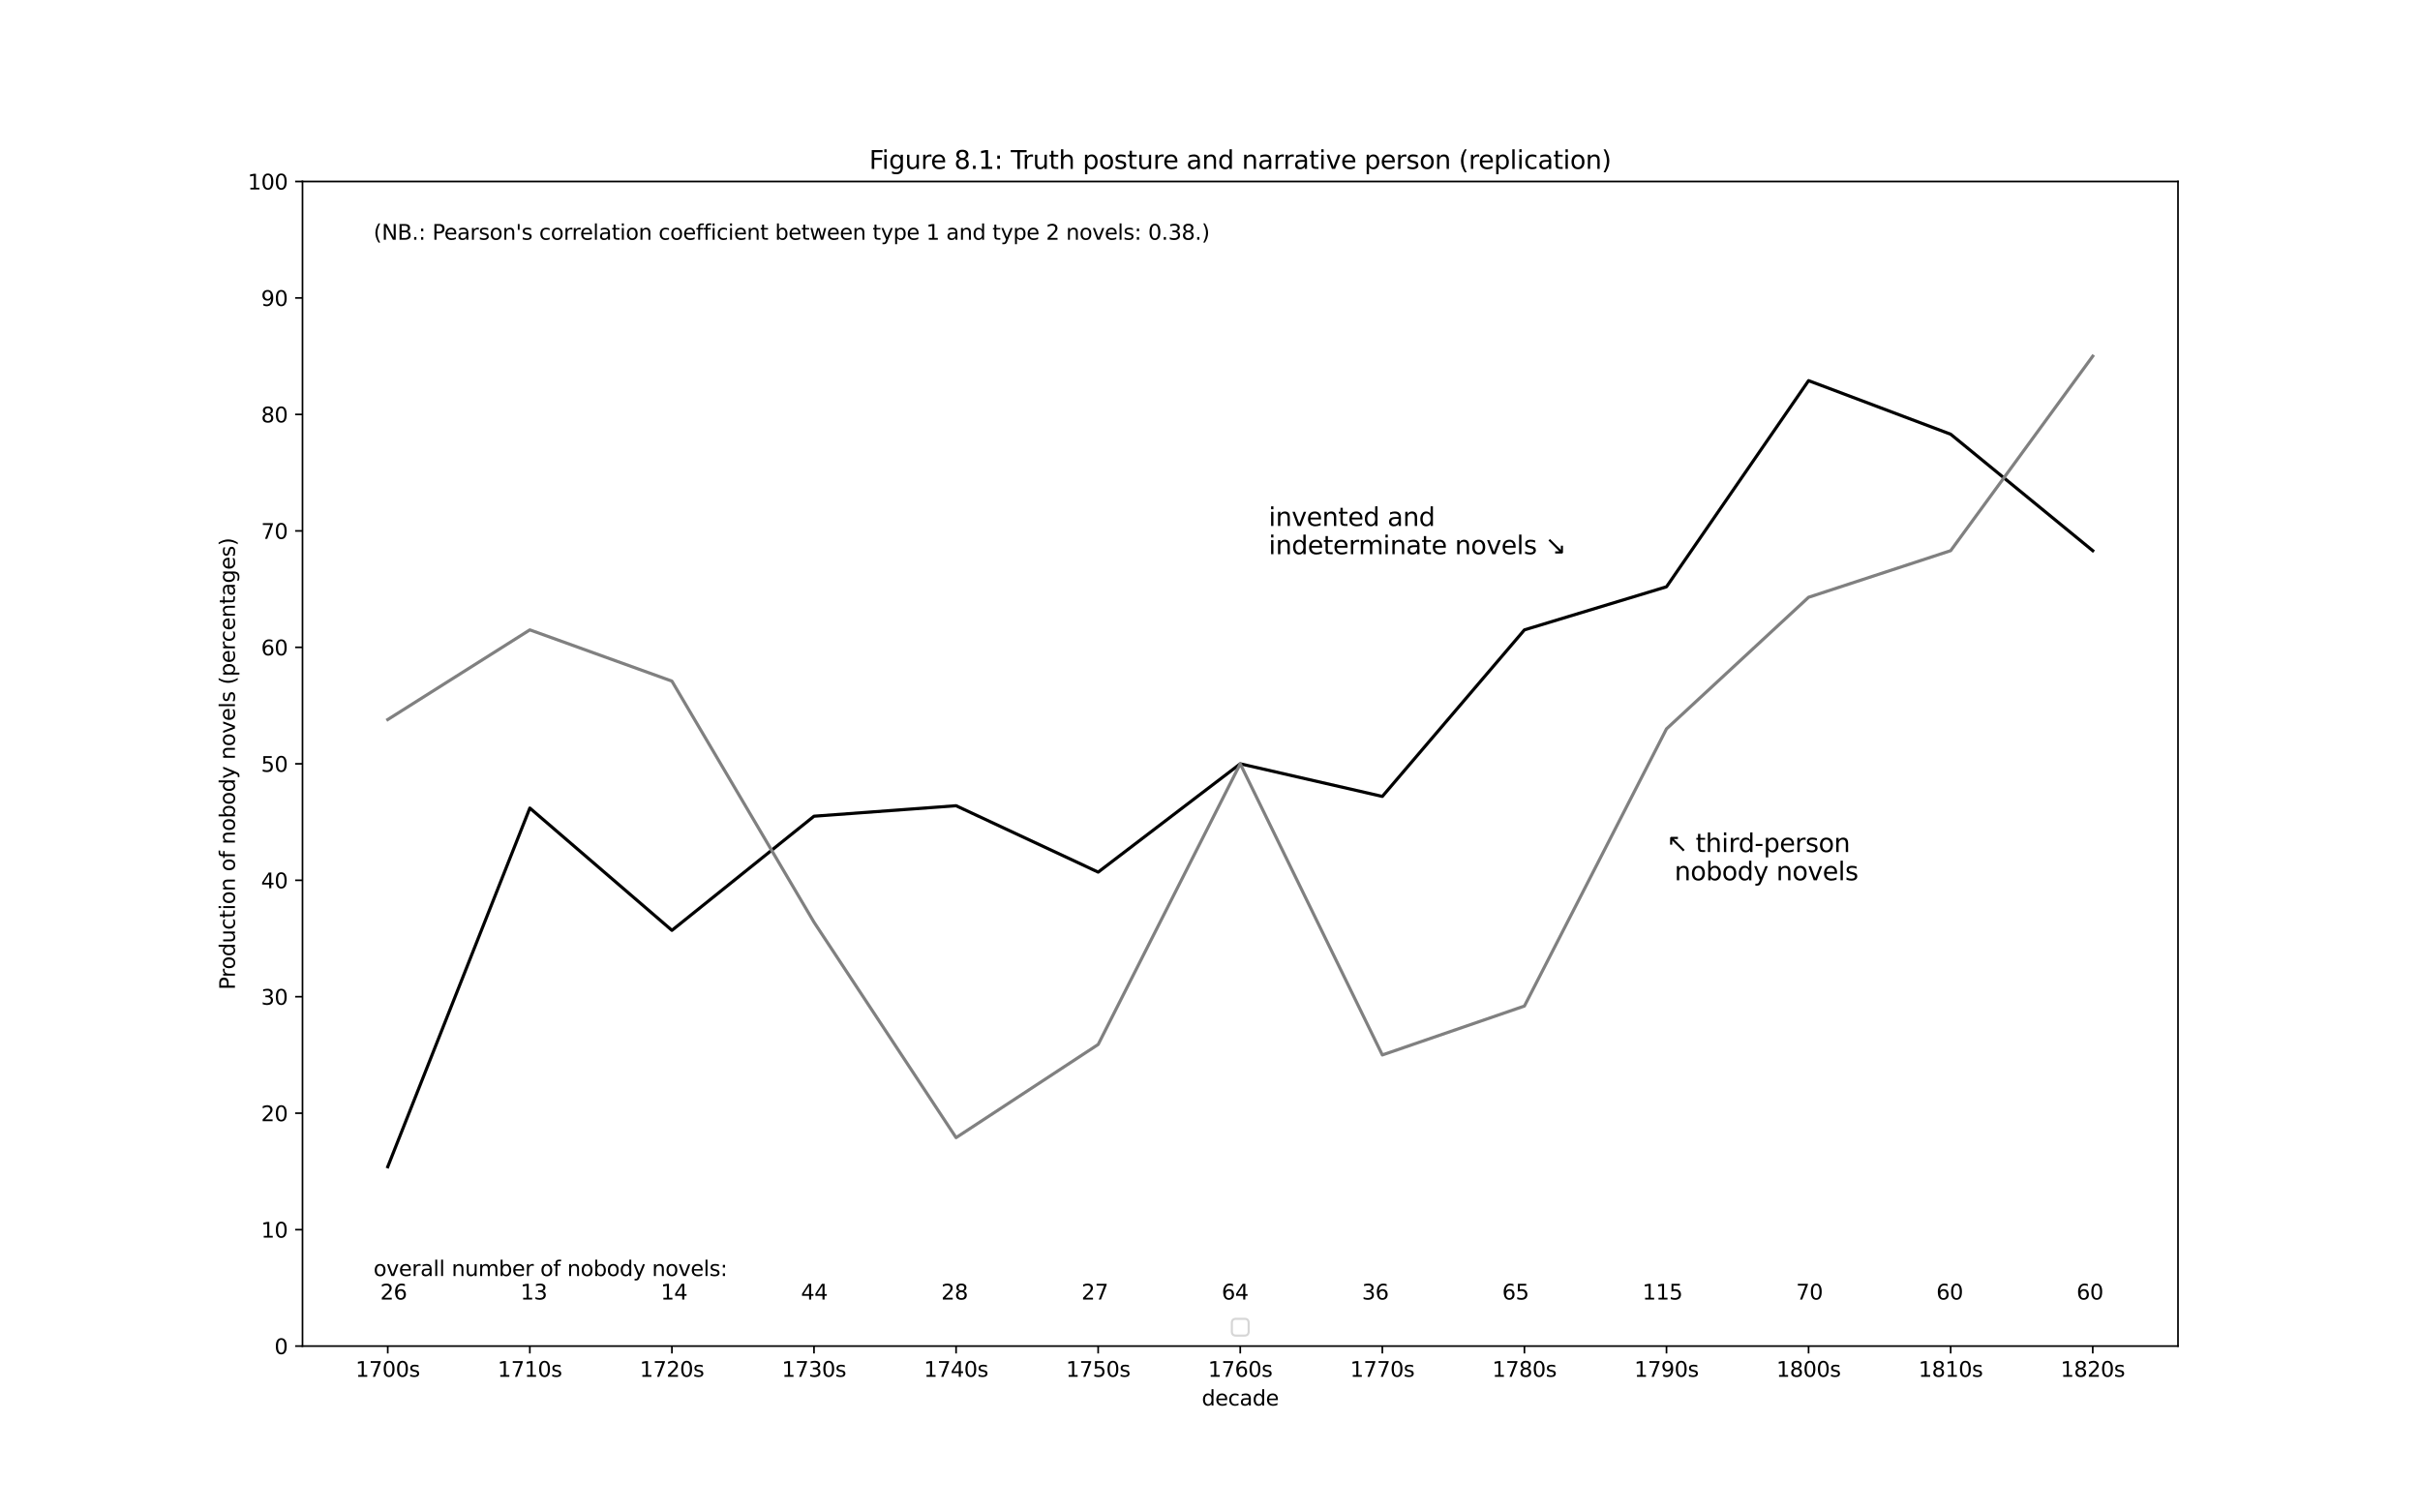 <?xml version="1.0" encoding="utf-8" standalone="no"?>
<!DOCTYPE svg PUBLIC "-//W3C//DTD SVG 1.1//EN"
  "http://www.w3.org/Graphics/SVG/1.1/DTD/svg11.dtd">
<svg xmlns:xlink="http://www.w3.org/1999/xlink" width="1152pt" height="720pt" viewBox="0 0 1152 720" xmlns="http://www.w3.org/2000/svg" version="1.1">
 <defs>
  <style type="text/css">*{stroke-linejoin: round; stroke-linecap: butt}</style>
 </defs>
 <g id="figure_1">
  <g id="patch_1">
   <path d="M 0 720 
L 1152 720 
L 1152 0 
L 0 0 
z
" style="fill: #ffffff"/>
  </g>
  <g id="axes_1">
   <g id="patch_2">
    <path d="M 144 640.8 
L 1036.8 640.8 
L 1036.8 86.4 
L 144 86.4 
z
" style="fill: #ffffff"/>
   </g>
   <g id="matplotlib.axis_1">
    <g id="xtick_1">
     <g id="line2d_1">
      <defs>
       <path id="m36e1d0754e" d="M 0 0 
L 0 3.5 
" style="stroke: #000000; stroke-width: 0.8"/>
      </defs>
      <g>
       <use xlink:href="#m36e1d0754e" x="184.582" y="640.8" style="stroke: #000000; stroke-width: 0.8"/>
      </g>
     </g>
     <g id="text_1">
      <!-- 1700s -->
      <g transform="translate(169.252 655.398)scale(0.1 -0.1)">
       <defs>
        <path id="DejaVuSans-31" d="M 794 531 
L 1825 531 
L 1825 4091 
L 703 3866 
L 703 4441 
L 1819 4666 
L 2450 4666 
L 2450 531 
L 3481 531 
L 3481 0 
L 794 0 
L 794 531 
z
" transform="scale(0.016)"/>
        <path id="DejaVuSans-37" d="M 525 4666 
L 3525 4666 
L 3525 4397 
L 1831 0 
L 1172 0 
L 2766 4134 
L 525 4134 
L 525 4666 
z
" transform="scale(0.016)"/>
        <path id="DejaVuSans-30" d="M 2034 4250 
Q 1547 4250 1301 3770 
Q 1056 3291 1056 2328 
Q 1056 1369 1301 889 
Q 1547 409 2034 409 
Q 2525 409 2770 889 
Q 3016 1369 3016 2328 
Q 3016 3291 2770 3770 
Q 2525 4250 2034 4250 
z
M 2034 4750 
Q 2819 4750 3233 4129 
Q 3647 3509 3647 2328 
Q 3647 1150 3233 529 
Q 2819 -91 2034 -91 
Q 1250 -91 836 529 
Q 422 1150 422 2328 
Q 422 3509 836 4129 
Q 1250 4750 2034 4750 
z
" transform="scale(0.016)"/>
        <path id="DejaVuSans-73" d="M 2834 3397 
L 2834 2853 
Q 2591 2978 2328 3040 
Q 2066 3103 1784 3103 
Q 1356 3103 1142 2972 
Q 928 2841 928 2578 
Q 928 2378 1081 2264 
Q 1234 2150 1697 2047 
L 1894 2003 
Q 2506 1872 2764 1633 
Q 3022 1394 3022 966 
Q 3022 478 2636 193 
Q 2250 -91 1575 -91 
Q 1294 -91 989 -36 
Q 684 19 347 128 
L 347 722 
Q 666 556 975 473 
Q 1284 391 1588 391 
Q 1994 391 2212 530 
Q 2431 669 2431 922 
Q 2431 1156 2273 1281 
Q 2116 1406 1581 1522 
L 1381 1569 
Q 847 1681 609 1914 
Q 372 2147 372 2553 
Q 372 3047 722 3315 
Q 1072 3584 1716 3584 
Q 2034 3584 2315 3537 
Q 2597 3491 2834 3397 
z
" transform="scale(0.016)"/>
       </defs>
       <use xlink:href="#DejaVuSans-31"/>
       <use xlink:href="#DejaVuSans-37" x="63.623"/>
       <use xlink:href="#DejaVuSans-30" x="127.246"/>
       <use xlink:href="#DejaVuSans-30" x="190.869"/>
       <use xlink:href="#DejaVuSans-73" x="254.492"/>
      </g>
     </g>
    </g>
    <g id="xtick_2">
     <g id="line2d_2">
      <g>
       <use xlink:href="#m36e1d0754e" x="252.218" y="640.8" style="stroke: #000000; stroke-width: 0.8"/>
      </g>
     </g>
     <g id="text_2">
      <!-- 1710s -->
      <g transform="translate(236.888 655.398)scale(0.1 -0.1)">
       <use xlink:href="#DejaVuSans-31"/>
       <use xlink:href="#DejaVuSans-37" x="63.623"/>
       <use xlink:href="#DejaVuSans-31" x="127.246"/>
       <use xlink:href="#DejaVuSans-30" x="190.869"/>
       <use xlink:href="#DejaVuSans-73" x="254.492"/>
      </g>
     </g>
    </g>
    <g id="xtick_3">
     <g id="line2d_3">
      <g>
       <use xlink:href="#m36e1d0754e" x="319.855" y="640.8" style="stroke: #000000; stroke-width: 0.8"/>
      </g>
     </g>
     <g id="text_3">
      <!-- 1720s -->
      <g transform="translate(304.525 655.398)scale(0.1 -0.1)">
       <defs>
        <path id="DejaVuSans-32" d="M 1228 531 
L 3431 531 
L 3431 0 
L 469 0 
L 469 531 
Q 828 903 1448 1529 
Q 2069 2156 2228 2338 
Q 2531 2678 2651 2914 
Q 2772 3150 2772 3378 
Q 2772 3750 2511 3984 
Q 2250 4219 1831 4219 
Q 1534 4219 1204 4116 
Q 875 4013 500 3803 
L 500 4441 
Q 881 4594 1212 4672 
Q 1544 4750 1819 4750 
Q 2544 4750 2975 4387 
Q 3406 4025 3406 3419 
Q 3406 3131 3298 2873 
Q 3191 2616 2906 2266 
Q 2828 2175 2409 1742 
Q 1991 1309 1228 531 
z
" transform="scale(0.016)"/>
       </defs>
       <use xlink:href="#DejaVuSans-31"/>
       <use xlink:href="#DejaVuSans-37" x="63.623"/>
       <use xlink:href="#DejaVuSans-32" x="127.246"/>
       <use xlink:href="#DejaVuSans-30" x="190.869"/>
       <use xlink:href="#DejaVuSans-73" x="254.492"/>
      </g>
     </g>
    </g>
    <g id="xtick_4">
     <g id="line2d_4">
      <g>
       <use xlink:href="#m36e1d0754e" x="387.491" y="640.8" style="stroke: #000000; stroke-width: 0.8"/>
      </g>
     </g>
     <g id="text_4">
      <!-- 1730s -->
      <g transform="translate(372.161 655.398)scale(0.1 -0.1)">
       <defs>
        <path id="DejaVuSans-33" d="M 2597 2516 
Q 3050 2419 3304 2112 
Q 3559 1806 3559 1356 
Q 3559 666 3084 287 
Q 2609 -91 1734 -91 
Q 1441 -91 1130 -33 
Q 819 25 488 141 
L 488 750 
Q 750 597 1062 519 
Q 1375 441 1716 441 
Q 2309 441 2620 675 
Q 2931 909 2931 1356 
Q 2931 1769 2642 2001 
Q 2353 2234 1838 2234 
L 1294 2234 
L 1294 2753 
L 1863 2753 
Q 2328 2753 2575 2939 
Q 2822 3125 2822 3475 
Q 2822 3834 2567 4026 
Q 2313 4219 1838 4219 
Q 1578 4219 1281 4162 
Q 984 4106 628 3988 
L 628 4550 
Q 988 4650 1302 4700 
Q 1616 4750 1894 4750 
Q 2613 4750 3031 4423 
Q 3450 4097 3450 3541 
Q 3450 3153 3228 2886 
Q 3006 2619 2597 2516 
z
" transform="scale(0.016)"/>
       </defs>
       <use xlink:href="#DejaVuSans-31"/>
       <use xlink:href="#DejaVuSans-37" x="63.623"/>
       <use xlink:href="#DejaVuSans-33" x="127.246"/>
       <use xlink:href="#DejaVuSans-30" x="190.869"/>
       <use xlink:href="#DejaVuSans-73" x="254.492"/>
      </g>
     </g>
    </g>
    <g id="xtick_5">
     <g id="line2d_5">
      <g>
       <use xlink:href="#m36e1d0754e" x="455.127" y="640.8" style="stroke: #000000; stroke-width: 0.8"/>
      </g>
     </g>
     <g id="text_5">
      <!-- 1740s -->
      <g transform="translate(439.798 655.398)scale(0.1 -0.1)">
       <defs>
        <path id="DejaVuSans-34" d="M 2419 4116 
L 825 1625 
L 2419 1625 
L 2419 4116 
z
M 2253 4666 
L 3047 4666 
L 3047 1625 
L 3713 1625 
L 3713 1100 
L 3047 1100 
L 3047 0 
L 2419 0 
L 2419 1100 
L 313 1100 
L 313 1709 
L 2253 4666 
z
" transform="scale(0.016)"/>
       </defs>
       <use xlink:href="#DejaVuSans-31"/>
       <use xlink:href="#DejaVuSans-37" x="63.623"/>
       <use xlink:href="#DejaVuSans-34" x="127.246"/>
       <use xlink:href="#DejaVuSans-30" x="190.869"/>
       <use xlink:href="#DejaVuSans-73" x="254.492"/>
      </g>
     </g>
    </g>
    <g id="xtick_6">
     <g id="line2d_6">
      <g>
       <use xlink:href="#m36e1d0754e" x="522.764" y="640.8" style="stroke: #000000; stroke-width: 0.8"/>
      </g>
     </g>
     <g id="text_6">
      <!-- 1750s -->
      <g transform="translate(507.434 655.398)scale(0.1 -0.1)">
       <defs>
        <path id="DejaVuSans-35" d="M 691 4666 
L 3169 4666 
L 3169 4134 
L 1269 4134 
L 1269 2991 
Q 1406 3038 1543 3061 
Q 1681 3084 1819 3084 
Q 2600 3084 3056 2656 
Q 3513 2228 3513 1497 
Q 3513 744 3044 326 
Q 2575 -91 1722 -91 
Q 1428 -91 1123 -41 
Q 819 9 494 109 
L 494 744 
Q 775 591 1075 516 
Q 1375 441 1709 441 
Q 2250 441 2565 725 
Q 2881 1009 2881 1497 
Q 2881 1984 2565 2268 
Q 2250 2553 1709 2553 
Q 1456 2553 1204 2497 
Q 953 2441 691 2322 
L 691 4666 
z
" transform="scale(0.016)"/>
       </defs>
       <use xlink:href="#DejaVuSans-31"/>
       <use xlink:href="#DejaVuSans-37" x="63.623"/>
       <use xlink:href="#DejaVuSans-35" x="127.246"/>
       <use xlink:href="#DejaVuSans-30" x="190.869"/>
       <use xlink:href="#DejaVuSans-73" x="254.492"/>
      </g>
     </g>
    </g>
    <g id="xtick_7">
     <g id="line2d_7">
      <g>
       <use xlink:href="#m36e1d0754e" x="590.4" y="640.8" style="stroke: #000000; stroke-width: 0.8"/>
      </g>
     </g>
     <g id="text_7">
      <!-- 1760s -->
      <g transform="translate(575.07 655.398)scale(0.1 -0.1)">
       <defs>
        <path id="DejaVuSans-36" d="M 2113 2584 
Q 1688 2584 1439 2293 
Q 1191 2003 1191 1497 
Q 1191 994 1439 701 
Q 1688 409 2113 409 
Q 2538 409 2786 701 
Q 3034 994 3034 1497 
Q 3034 2003 2786 2293 
Q 2538 2584 2113 2584 
z
M 3366 4563 
L 3366 3988 
Q 3128 4100 2886 4159 
Q 2644 4219 2406 4219 
Q 1781 4219 1451 3797 
Q 1122 3375 1075 2522 
Q 1259 2794 1537 2939 
Q 1816 3084 2150 3084 
Q 2853 3084 3261 2657 
Q 3669 2231 3669 1497 
Q 3669 778 3244 343 
Q 2819 -91 2113 -91 
Q 1303 -91 875 529 
Q 447 1150 447 2328 
Q 447 3434 972 4092 
Q 1497 4750 2381 4750 
Q 2619 4750 2861 4703 
Q 3103 4656 3366 4563 
z
" transform="scale(0.016)"/>
       </defs>
       <use xlink:href="#DejaVuSans-31"/>
       <use xlink:href="#DejaVuSans-37" x="63.623"/>
       <use xlink:href="#DejaVuSans-36" x="127.246"/>
       <use xlink:href="#DejaVuSans-30" x="190.869"/>
       <use xlink:href="#DejaVuSans-73" x="254.492"/>
      </g>
     </g>
    </g>
    <g id="xtick_8">
     <g id="line2d_8">
      <g>
       <use xlink:href="#m36e1d0754e" x="658.036" y="640.8" style="stroke: #000000; stroke-width: 0.8"/>
      </g>
     </g>
     <g id="text_8">
      <!-- 1770s -->
      <g transform="translate(642.707 655.398)scale(0.1 -0.1)">
       <use xlink:href="#DejaVuSans-31"/>
       <use xlink:href="#DejaVuSans-37" x="63.623"/>
       <use xlink:href="#DejaVuSans-37" x="127.246"/>
       <use xlink:href="#DejaVuSans-30" x="190.869"/>
       <use xlink:href="#DejaVuSans-73" x="254.492"/>
      </g>
     </g>
    </g>
    <g id="xtick_9">
     <g id="line2d_9">
      <g>
       <use xlink:href="#m36e1d0754e" x="725.673" y="640.8" style="stroke: #000000; stroke-width: 0.8"/>
      </g>
     </g>
     <g id="text_9">
      <!-- 1780s -->
      <g transform="translate(710.343 655.398)scale(0.1 -0.1)">
       <defs>
        <path id="DejaVuSans-38" d="M 2034 2216 
Q 1584 2216 1326 1975 
Q 1069 1734 1069 1313 
Q 1069 891 1326 650 
Q 1584 409 2034 409 
Q 2484 409 2743 651 
Q 3003 894 3003 1313 
Q 3003 1734 2745 1975 
Q 2488 2216 2034 2216 
z
M 1403 2484 
Q 997 2584 770 2862 
Q 544 3141 544 3541 
Q 544 4100 942 4425 
Q 1341 4750 2034 4750 
Q 2731 4750 3128 4425 
Q 3525 4100 3525 3541 
Q 3525 3141 3298 2862 
Q 3072 2584 2669 2484 
Q 3125 2378 3379 2068 
Q 3634 1759 3634 1313 
Q 3634 634 3220 271 
Q 2806 -91 2034 -91 
Q 1263 -91 848 271 
Q 434 634 434 1313 
Q 434 1759 690 2068 
Q 947 2378 1403 2484 
z
M 1172 3481 
Q 1172 3119 1398 2916 
Q 1625 2713 2034 2713 
Q 2441 2713 2670 2916 
Q 2900 3119 2900 3481 
Q 2900 3844 2670 4047 
Q 2441 4250 2034 4250 
Q 1625 4250 1398 4047 
Q 1172 3844 1172 3481 
z
" transform="scale(0.016)"/>
       </defs>
       <use xlink:href="#DejaVuSans-31"/>
       <use xlink:href="#DejaVuSans-37" x="63.623"/>
       <use xlink:href="#DejaVuSans-38" x="127.246"/>
       <use xlink:href="#DejaVuSans-30" x="190.869"/>
       <use xlink:href="#DejaVuSans-73" x="254.492"/>
      </g>
     </g>
    </g>
    <g id="xtick_10">
     <g id="line2d_10">
      <g>
       <use xlink:href="#m36e1d0754e" x="793.309" y="640.8" style="stroke: #000000; stroke-width: 0.8"/>
      </g>
     </g>
     <g id="text_10">
      <!-- 1790s -->
      <g transform="translate(777.979 655.398)scale(0.1 -0.1)">
       <defs>
        <path id="DejaVuSans-39" d="M 703 97 
L 703 672 
Q 941 559 1184 500 
Q 1428 441 1663 441 
Q 2288 441 2617 861 
Q 2947 1281 2994 2138 
Q 2813 1869 2534 1725 
Q 2256 1581 1919 1581 
Q 1219 1581 811 2004 
Q 403 2428 403 3163 
Q 403 3881 828 4315 
Q 1253 4750 1959 4750 
Q 2769 4750 3195 4129 
Q 3622 3509 3622 2328 
Q 3622 1225 3098 567 
Q 2575 -91 1691 -91 
Q 1453 -91 1209 -44 
Q 966 3 703 97 
z
M 1959 2075 
Q 2384 2075 2632 2365 
Q 2881 2656 2881 3163 
Q 2881 3666 2632 3958 
Q 2384 4250 1959 4250 
Q 1534 4250 1286 3958 
Q 1038 3666 1038 3163 
Q 1038 2656 1286 2365 
Q 1534 2075 1959 2075 
z
" transform="scale(0.016)"/>
       </defs>
       <use xlink:href="#DejaVuSans-31"/>
       <use xlink:href="#DejaVuSans-37" x="63.623"/>
       <use xlink:href="#DejaVuSans-39" x="127.246"/>
       <use xlink:href="#DejaVuSans-30" x="190.869"/>
       <use xlink:href="#DejaVuSans-73" x="254.492"/>
      </g>
     </g>
    </g>
    <g id="xtick_11">
     <g id="line2d_11">
      <g>
       <use xlink:href="#m36e1d0754e" x="860.945" y="640.8" style="stroke: #000000; stroke-width: 0.8"/>
      </g>
     </g>
     <g id="text_11">
      <!-- 1800s -->
      <g transform="translate(845.616 655.398)scale(0.1 -0.1)">
       <use xlink:href="#DejaVuSans-31"/>
       <use xlink:href="#DejaVuSans-38" x="63.623"/>
       <use xlink:href="#DejaVuSans-30" x="127.246"/>
       <use xlink:href="#DejaVuSans-30" x="190.869"/>
       <use xlink:href="#DejaVuSans-73" x="254.492"/>
      </g>
     </g>
    </g>
    <g id="xtick_12">
     <g id="line2d_12">
      <g>
       <use xlink:href="#m36e1d0754e" x="928.582" y="640.8" style="stroke: #000000; stroke-width: 0.8"/>
      </g>
     </g>
     <g id="text_12">
      <!-- 1810s -->
      <g transform="translate(913.252 655.398)scale(0.1 -0.1)">
       <use xlink:href="#DejaVuSans-31"/>
       <use xlink:href="#DejaVuSans-38" x="63.623"/>
       <use xlink:href="#DejaVuSans-31" x="127.246"/>
       <use xlink:href="#DejaVuSans-30" x="190.869"/>
       <use xlink:href="#DejaVuSans-73" x="254.492"/>
      </g>
     </g>
    </g>
    <g id="xtick_13">
     <g id="line2d_13">
      <g>
       <use xlink:href="#m36e1d0754e" x="996.218" y="640.8" style="stroke: #000000; stroke-width: 0.8"/>
      </g>
     </g>
     <g id="text_13">
      <!-- 1820s -->
      <g transform="translate(980.888 655.398)scale(0.1 -0.1)">
       <use xlink:href="#DejaVuSans-31"/>
       <use xlink:href="#DejaVuSans-38" x="63.623"/>
       <use xlink:href="#DejaVuSans-32" x="127.246"/>
       <use xlink:href="#DejaVuSans-30" x="190.869"/>
       <use xlink:href="#DejaVuSans-73" x="254.492"/>
      </g>
     </g>
    </g>
    <g id="text_14">
     <!-- decade -->
     <g transform="translate(572.085 669.077)scale(0.1 -0.1)">
      <defs>
       <path id="DejaVuSans-64" d="M 2906 2969 
L 2906 4863 
L 3481 4863 
L 3481 0 
L 2906 0 
L 2906 525 
Q 2725 213 2448 61 
Q 2172 -91 1784 -91 
Q 1150 -91 751 415 
Q 353 922 353 1747 
Q 353 2572 751 3078 
Q 1150 3584 1784 3584 
Q 2172 3584 2448 3432 
Q 2725 3281 2906 2969 
z
M 947 1747 
Q 947 1113 1208 752 
Q 1469 391 1925 391 
Q 2381 391 2643 752 
Q 2906 1113 2906 1747 
Q 2906 2381 2643 2742 
Q 2381 3103 1925 3103 
Q 1469 3103 1208 2742 
Q 947 2381 947 1747 
z
" transform="scale(0.016)"/>
       <path id="DejaVuSans-65" d="M 3597 1894 
L 3597 1613 
L 953 1613 
Q 991 1019 1311 708 
Q 1631 397 2203 397 
Q 2534 397 2845 478 
Q 3156 559 3463 722 
L 3463 178 
Q 3153 47 2828 -22 
Q 2503 -91 2169 -91 
Q 1331 -91 842 396 
Q 353 884 353 1716 
Q 353 2575 817 3079 
Q 1281 3584 2069 3584 
Q 2775 3584 3186 3129 
Q 3597 2675 3597 1894 
z
M 3022 2063 
Q 3016 2534 2758 2815 
Q 2500 3097 2075 3097 
Q 1594 3097 1305 2825 
Q 1016 2553 972 2059 
L 3022 2063 
z
" transform="scale(0.016)"/>
       <path id="DejaVuSans-63" d="M 3122 3366 
L 3122 2828 
Q 2878 2963 2633 3030 
Q 2388 3097 2138 3097 
Q 1578 3097 1268 2742 
Q 959 2388 959 1747 
Q 959 1106 1268 751 
Q 1578 397 2138 397 
Q 2388 397 2633 464 
Q 2878 531 3122 666 
L 3122 134 
Q 2881 22 2623 -34 
Q 2366 -91 2075 -91 
Q 1284 -91 818 406 
Q 353 903 353 1747 
Q 353 2603 823 3093 
Q 1294 3584 2113 3584 
Q 2378 3584 2631 3529 
Q 2884 3475 3122 3366 
z
" transform="scale(0.016)"/>
       <path id="DejaVuSans-61" d="M 2194 1759 
Q 1497 1759 1228 1600 
Q 959 1441 959 1056 
Q 959 750 1161 570 
Q 1363 391 1709 391 
Q 2188 391 2477 730 
Q 2766 1069 2766 1631 
L 2766 1759 
L 2194 1759 
z
M 3341 1997 
L 3341 0 
L 2766 0 
L 2766 531 
Q 2569 213 2275 61 
Q 1981 -91 1556 -91 
Q 1019 -91 701 211 
Q 384 513 384 1019 
Q 384 1609 779 1909 
Q 1175 2209 1959 2209 
L 2766 2209 
L 2766 2266 
Q 2766 2663 2505 2880 
Q 2244 3097 1772 3097 
Q 1472 3097 1187 3025 
Q 903 2953 641 2809 
L 641 3341 
Q 956 3463 1253 3523 
Q 1550 3584 1831 3584 
Q 2591 3584 2966 3190 
Q 3341 2797 3341 1997 
z
" transform="scale(0.016)"/>
      </defs>
      <use xlink:href="#DejaVuSans-64"/>
      <use xlink:href="#DejaVuSans-65" x="63.477"/>
      <use xlink:href="#DejaVuSans-63" x="125"/>
      <use xlink:href="#DejaVuSans-61" x="179.98"/>
      <use xlink:href="#DejaVuSans-64" x="241.26"/>
      <use xlink:href="#DejaVuSans-65" x="304.736"/>
     </g>
    </g>
   </g>
   <g id="matplotlib.axis_2">
    <g id="ytick_1">
     <g id="line2d_14">
      <defs>
       <path id="m689eeae0b0" d="M 0 0 
L -3.5 0 
" style="stroke: #000000; stroke-width: 0.8"/>
      </defs>
      <g>
       <use xlink:href="#m689eeae0b0" x="144" y="640.8" style="stroke: #000000; stroke-width: 0.8"/>
      </g>
     </g>
     <g id="text_15">
      <!-- 0 -->
      <g transform="translate(130.637 644.599)scale(0.1 -0.1)">
       <use xlink:href="#DejaVuSans-30"/>
      </g>
     </g>
    </g>
    <g id="ytick_2">
     <g id="line2d_15">
      <g>
       <use xlink:href="#m689eeae0b0" x="144" y="585.36" style="stroke: #000000; stroke-width: 0.8"/>
      </g>
     </g>
     <g id="text_16">
      <!-- 10 -->
      <g transform="translate(124.275 589.159)scale(0.1 -0.1)">
       <use xlink:href="#DejaVuSans-31"/>
       <use xlink:href="#DejaVuSans-30" x="63.623"/>
      </g>
     </g>
    </g>
    <g id="ytick_3">
     <g id="line2d_16">
      <g>
       <use xlink:href="#m689eeae0b0" x="144" y="529.92" style="stroke: #000000; stroke-width: 0.8"/>
      </g>
     </g>
     <g id="text_17">
      <!-- 20 -->
      <g transform="translate(124.275 533.719)scale(0.1 -0.1)">
       <use xlink:href="#DejaVuSans-32"/>
       <use xlink:href="#DejaVuSans-30" x="63.623"/>
      </g>
     </g>
    </g>
    <g id="ytick_4">
     <g id="line2d_17">
      <g>
       <use xlink:href="#m689eeae0b0" x="144" y="474.48" style="stroke: #000000; stroke-width: 0.8"/>
      </g>
     </g>
     <g id="text_18">
      <!-- 30 -->
      <g transform="translate(124.275 478.279)scale(0.1 -0.1)">
       <use xlink:href="#DejaVuSans-33"/>
       <use xlink:href="#DejaVuSans-30" x="63.623"/>
      </g>
     </g>
    </g>
    <g id="ytick_5">
     <g id="line2d_18">
      <g>
       <use xlink:href="#m689eeae0b0" x="144" y="419.04" style="stroke: #000000; stroke-width: 0.8"/>
      </g>
     </g>
     <g id="text_19">
      <!-- 40 -->
      <g transform="translate(124.275 422.839)scale(0.1 -0.1)">
       <use xlink:href="#DejaVuSans-34"/>
       <use xlink:href="#DejaVuSans-30" x="63.623"/>
      </g>
     </g>
    </g>
    <g id="ytick_6">
     <g id="line2d_19">
      <g>
       <use xlink:href="#m689eeae0b0" x="144" y="363.6" style="stroke: #000000; stroke-width: 0.8"/>
      </g>
     </g>
     <g id="text_20">
      <!-- 50 -->
      <g transform="translate(124.275 367.399)scale(0.1 -0.1)">
       <use xlink:href="#DejaVuSans-35"/>
       <use xlink:href="#DejaVuSans-30" x="63.623"/>
      </g>
     </g>
    </g>
    <g id="ytick_7">
     <g id="line2d_20">
      <g>
       <use xlink:href="#m689eeae0b0" x="144" y="308.16" style="stroke: #000000; stroke-width: 0.8"/>
      </g>
     </g>
     <g id="text_21">
      <!-- 60 -->
      <g transform="translate(124.275 311.959)scale(0.1 -0.1)">
       <use xlink:href="#DejaVuSans-36"/>
       <use xlink:href="#DejaVuSans-30" x="63.623"/>
      </g>
     </g>
    </g>
    <g id="ytick_8">
     <g id="line2d_21">
      <g>
       <use xlink:href="#m689eeae0b0" x="144" y="252.72" style="stroke: #000000; stroke-width: 0.8"/>
      </g>
     </g>
     <g id="text_22">
      <!-- 70 -->
      <g transform="translate(124.275 256.519)scale(0.1 -0.1)">
       <use xlink:href="#DejaVuSans-37"/>
       <use xlink:href="#DejaVuSans-30" x="63.623"/>
      </g>
     </g>
    </g>
    <g id="ytick_9">
     <g id="line2d_22">
      <g>
       <use xlink:href="#m689eeae0b0" x="144" y="197.28" style="stroke: #000000; stroke-width: 0.8"/>
      </g>
     </g>
     <g id="text_23">
      <!-- 80 -->
      <g transform="translate(124.275 201.079)scale(0.1 -0.1)">
       <use xlink:href="#DejaVuSans-38"/>
       <use xlink:href="#DejaVuSans-30" x="63.623"/>
      </g>
     </g>
    </g>
    <g id="ytick_10">
     <g id="line2d_23">
      <g>
       <use xlink:href="#m689eeae0b0" x="144" y="141.84" style="stroke: #000000; stroke-width: 0.8"/>
      </g>
     </g>
     <g id="text_24">
      <!-- 90 -->
      <g transform="translate(124.275 145.639)scale(0.1 -0.1)">
       <use xlink:href="#DejaVuSans-39"/>
       <use xlink:href="#DejaVuSans-30" x="63.623"/>
      </g>
     </g>
    </g>
    <g id="ytick_11">
     <g id="line2d_24">
      <g>
       <use xlink:href="#m689eeae0b0" x="144" y="86.4" style="stroke: #000000; stroke-width: 0.8"/>
      </g>
     </g>
     <g id="text_25">
      <!-- 100 -->
      <g transform="translate(117.912 90.199)scale(0.1 -0.1)">
       <use xlink:href="#DejaVuSans-31"/>
       <use xlink:href="#DejaVuSans-30" x="63.623"/>
       <use xlink:href="#DejaVuSans-30" x="127.246"/>
      </g>
     </g>
    </g>
    <g id="text_26">
     <!-- Production of nobody novels (percentages) -->
     <g transform="translate(111.833 471.198)rotate(-90)scale(0.1 -0.1)">
      <defs>
       <path id="DejaVuSans-50" d="M 1259 4147 
L 1259 2394 
L 2053 2394 
Q 2494 2394 2734 2622 
Q 2975 2850 2975 3272 
Q 2975 3691 2734 3919 
Q 2494 4147 2053 4147 
L 1259 4147 
z
M 628 4666 
L 2053 4666 
Q 2838 4666 3239 4311 
Q 3641 3956 3641 3272 
Q 3641 2581 3239 2228 
Q 2838 1875 2053 1875 
L 1259 1875 
L 1259 0 
L 628 0 
L 628 4666 
z
" transform="scale(0.016)"/>
       <path id="DejaVuSans-72" d="M 2631 2963 
Q 2534 3019 2420 3045 
Q 2306 3072 2169 3072 
Q 1681 3072 1420 2755 
Q 1159 2438 1159 1844 
L 1159 0 
L 581 0 
L 581 3500 
L 1159 3500 
L 1159 2956 
Q 1341 3275 1631 3429 
Q 1922 3584 2338 3584 
Q 2397 3584 2469 3576 
Q 2541 3569 2628 3553 
L 2631 2963 
z
" transform="scale(0.016)"/>
       <path id="DejaVuSans-6f" d="M 1959 3097 
Q 1497 3097 1228 2736 
Q 959 2375 959 1747 
Q 959 1119 1226 758 
Q 1494 397 1959 397 
Q 2419 397 2687 759 
Q 2956 1122 2956 1747 
Q 2956 2369 2687 2733 
Q 2419 3097 1959 3097 
z
M 1959 3584 
Q 2709 3584 3137 3096 
Q 3566 2609 3566 1747 
Q 3566 888 3137 398 
Q 2709 -91 1959 -91 
Q 1206 -91 779 398 
Q 353 888 353 1747 
Q 353 2609 779 3096 
Q 1206 3584 1959 3584 
z
" transform="scale(0.016)"/>
       <path id="DejaVuSans-75" d="M 544 1381 
L 544 3500 
L 1119 3500 
L 1119 1403 
Q 1119 906 1312 657 
Q 1506 409 1894 409 
Q 2359 409 2629 706 
Q 2900 1003 2900 1516 
L 2900 3500 
L 3475 3500 
L 3475 0 
L 2900 0 
L 2900 538 
Q 2691 219 2414 64 
Q 2138 -91 1772 -91 
Q 1169 -91 856 284 
Q 544 659 544 1381 
z
M 1991 3584 
L 1991 3584 
z
" transform="scale(0.016)"/>
       <path id="DejaVuSans-74" d="M 1172 4494 
L 1172 3500 
L 2356 3500 
L 2356 3053 
L 1172 3053 
L 1172 1153 
Q 1172 725 1289 603 
Q 1406 481 1766 481 
L 2356 481 
L 2356 0 
L 1766 0 
Q 1100 0 847 248 
Q 594 497 594 1153 
L 594 3053 
L 172 3053 
L 172 3500 
L 594 3500 
L 594 4494 
L 1172 4494 
z
" transform="scale(0.016)"/>
       <path id="DejaVuSans-69" d="M 603 3500 
L 1178 3500 
L 1178 0 
L 603 0 
L 603 3500 
z
M 603 4863 
L 1178 4863 
L 1178 4134 
L 603 4134 
L 603 4863 
z
" transform="scale(0.016)"/>
       <path id="DejaVuSans-6e" d="M 3513 2113 
L 3513 0 
L 2938 0 
L 2938 2094 
Q 2938 2591 2744 2837 
Q 2550 3084 2163 3084 
Q 1697 3084 1428 2787 
Q 1159 2491 1159 1978 
L 1159 0 
L 581 0 
L 581 3500 
L 1159 3500 
L 1159 2956 
Q 1366 3272 1645 3428 
Q 1925 3584 2291 3584 
Q 2894 3584 3203 3211 
Q 3513 2838 3513 2113 
z
" transform="scale(0.016)"/>
       <path id="DejaVuSans-20" transform="scale(0.016)"/>
       <path id="DejaVuSans-66" d="M 2375 4863 
L 2375 4384 
L 1825 4384 
Q 1516 4384 1395 4259 
Q 1275 4134 1275 3809 
L 1275 3500 
L 2222 3500 
L 2222 3053 
L 1275 3053 
L 1275 0 
L 697 0 
L 697 3053 
L 147 3053 
L 147 3500 
L 697 3500 
L 697 3744 
Q 697 4328 969 4595 
Q 1241 4863 1831 4863 
L 2375 4863 
z
" transform="scale(0.016)"/>
       <path id="DejaVuSans-62" d="M 3116 1747 
Q 3116 2381 2855 2742 
Q 2594 3103 2138 3103 
Q 1681 3103 1420 2742 
Q 1159 2381 1159 1747 
Q 1159 1113 1420 752 
Q 1681 391 2138 391 
Q 2594 391 2855 752 
Q 3116 1113 3116 1747 
z
M 1159 2969 
Q 1341 3281 1617 3432 
Q 1894 3584 2278 3584 
Q 2916 3584 3314 3078 
Q 3713 2572 3713 1747 
Q 3713 922 3314 415 
Q 2916 -91 2278 -91 
Q 1894 -91 1617 61 
Q 1341 213 1159 525 
L 1159 0 
L 581 0 
L 581 4863 
L 1159 4863 
L 1159 2969 
z
" transform="scale(0.016)"/>
       <path id="DejaVuSans-79" d="M 2059 -325 
Q 1816 -950 1584 -1140 
Q 1353 -1331 966 -1331 
L 506 -1331 
L 506 -850 
L 844 -850 
Q 1081 -850 1212 -737 
Q 1344 -625 1503 -206 
L 1606 56 
L 191 3500 
L 800 3500 
L 1894 763 
L 2988 3500 
L 3597 3500 
L 2059 -325 
z
" transform="scale(0.016)"/>
       <path id="DejaVuSans-76" d="M 191 3500 
L 800 3500 
L 1894 563 
L 2988 3500 
L 3597 3500 
L 2284 0 
L 1503 0 
L 191 3500 
z
" transform="scale(0.016)"/>
       <path id="DejaVuSans-6c" d="M 603 4863 
L 1178 4863 
L 1178 0 
L 603 0 
L 603 4863 
z
" transform="scale(0.016)"/>
       <path id="DejaVuSans-28" d="M 1984 4856 
Q 1566 4138 1362 3434 
Q 1159 2731 1159 2009 
Q 1159 1288 1364 580 
Q 1569 -128 1984 -844 
L 1484 -844 
Q 1016 -109 783 600 
Q 550 1309 550 2009 
Q 550 2706 781 3412 
Q 1013 4119 1484 4856 
L 1984 4856 
z
" transform="scale(0.016)"/>
       <path id="DejaVuSans-70" d="M 1159 525 
L 1159 -1331 
L 581 -1331 
L 581 3500 
L 1159 3500 
L 1159 2969 
Q 1341 3281 1617 3432 
Q 1894 3584 2278 3584 
Q 2916 3584 3314 3078 
Q 3713 2572 3713 1747 
Q 3713 922 3314 415 
Q 2916 -91 2278 -91 
Q 1894 -91 1617 61 
Q 1341 213 1159 525 
z
M 3116 1747 
Q 3116 2381 2855 2742 
Q 2594 3103 2138 3103 
Q 1681 3103 1420 2742 
Q 1159 2381 1159 1747 
Q 1159 1113 1420 752 
Q 1681 391 2138 391 
Q 2594 391 2855 752 
Q 3116 1113 3116 1747 
z
" transform="scale(0.016)"/>
       <path id="DejaVuSans-67" d="M 2906 1791 
Q 2906 2416 2648 2759 
Q 2391 3103 1925 3103 
Q 1463 3103 1205 2759 
Q 947 2416 947 1791 
Q 947 1169 1205 825 
Q 1463 481 1925 481 
Q 2391 481 2648 825 
Q 2906 1169 2906 1791 
z
M 3481 434 
Q 3481 -459 3084 -895 
Q 2688 -1331 1869 -1331 
Q 1566 -1331 1297 -1286 
Q 1028 -1241 775 -1147 
L 775 -588 
Q 1028 -725 1275 -790 
Q 1522 -856 1778 -856 
Q 2344 -856 2625 -561 
Q 2906 -266 2906 331 
L 2906 616 
Q 2728 306 2450 153 
Q 2172 0 1784 0 
Q 1141 0 747 490 
Q 353 981 353 1791 
Q 353 2603 747 3093 
Q 1141 3584 1784 3584 
Q 2172 3584 2450 3431 
Q 2728 3278 2906 2969 
L 2906 3500 
L 3481 3500 
L 3481 434 
z
" transform="scale(0.016)"/>
       <path id="DejaVuSans-29" d="M 513 4856 
L 1013 4856 
Q 1481 4119 1714 3412 
Q 1947 2706 1947 2009 
Q 1947 1309 1714 600 
Q 1481 -109 1013 -844 
L 513 -844 
Q 928 -128 1133 580 
Q 1338 1288 1338 2009 
Q 1338 2731 1133 3434 
Q 928 4138 513 4856 
z
" transform="scale(0.016)"/>
      </defs>
      <use xlink:href="#DejaVuSans-50"/>
      <use xlink:href="#DejaVuSans-72" x="58.553"/>
      <use xlink:href="#DejaVuSans-6f" x="97.416"/>
      <use xlink:href="#DejaVuSans-64" x="158.598"/>
      <use xlink:href="#DejaVuSans-75" x="222.074"/>
      <use xlink:href="#DejaVuSans-63" x="285.453"/>
      <use xlink:href="#DejaVuSans-74" x="340.434"/>
      <use xlink:href="#DejaVuSans-69" x="379.643"/>
      <use xlink:href="#DejaVuSans-6f" x="407.426"/>
      <use xlink:href="#DejaVuSans-6e" x="468.607"/>
      <use xlink:href="#DejaVuSans-20" x="531.986"/>
      <use xlink:href="#DejaVuSans-6f" x="563.773"/>
      <use xlink:href="#DejaVuSans-66" x="624.955"/>
      <use xlink:href="#DejaVuSans-20" x="660.16"/>
      <use xlink:href="#DejaVuSans-6e" x="691.947"/>
      <use xlink:href="#DejaVuSans-6f" x="755.326"/>
      <use xlink:href="#DejaVuSans-62" x="816.508"/>
      <use xlink:href="#DejaVuSans-6f" x="879.984"/>
      <use xlink:href="#DejaVuSans-64" x="941.166"/>
      <use xlink:href="#DejaVuSans-79" x="1004.643"/>
      <use xlink:href="#DejaVuSans-20" x="1063.822"/>
      <use xlink:href="#DejaVuSans-6e" x="1095.609"/>
      <use xlink:href="#DejaVuSans-6f" x="1158.988"/>
      <use xlink:href="#DejaVuSans-76" x="1220.17"/>
      <use xlink:href="#DejaVuSans-65" x="1279.35"/>
      <use xlink:href="#DejaVuSans-6c" x="1340.873"/>
      <use xlink:href="#DejaVuSans-73" x="1368.656"/>
      <use xlink:href="#DejaVuSans-20" x="1420.756"/>
      <use xlink:href="#DejaVuSans-28" x="1452.543"/>
      <use xlink:href="#DejaVuSans-70" x="1491.557"/>
      <use xlink:href="#DejaVuSans-65" x="1555.033"/>
      <use xlink:href="#DejaVuSans-72" x="1616.557"/>
      <use xlink:href="#DejaVuSans-63" x="1655.42"/>
      <use xlink:href="#DejaVuSans-65" x="1710.4"/>
      <use xlink:href="#DejaVuSans-6e" x="1771.924"/>
      <use xlink:href="#DejaVuSans-74" x="1835.303"/>
      <use xlink:href="#DejaVuSans-61" x="1874.512"/>
      <use xlink:href="#DejaVuSans-67" x="1935.791"/>
      <use xlink:href="#DejaVuSans-65" x="1999.268"/>
      <use xlink:href="#DejaVuSans-73" x="2060.791"/>
      <use xlink:href="#DejaVuSans-29" x="2112.891"/>
     </g>
    </g>
   </g>
   <g id="line2d_25">
    <path d="M 184.582 555.422 
L 252.218 384.667 
L 319.855 442.879 
L 387.491 388.548 
L 455.127 383.558 
L 522.764 415.159 
L 590.4 363.6 
L 658.036 379.123 
L 725.673 299.844 
L 793.309 279.331 
L 860.945 181.202 
L 928.582 206.705 
L 996.218 262.145 
" clip-path="url(#pa3b26eefad)" style="fill: none; stroke: #000000; stroke-width: 1.5; stroke-linecap: square"/>
   </g>
   <g id="line2d_26">
    <path d="M 184.582 342.533 
L 252.218 299.844 
L 319.855 324.238 
L 387.491 438.998 
L 455.127 541.562 
L 522.764 497.21 
L 590.4 363.6 
L 658.036 502.2 
L 725.673 478.915 
L 793.309 346.968 
L 860.945 284.321 
L 928.582 262.145 
L 996.218 169.56 
" clip-path="url(#pa3b26eefad)" style="fill: none; stroke: #808080; stroke-width: 1.5; stroke-linecap: square"/>
   </g>
   <g id="patch_3">
    <path d="M 144 640.8 
L 144 86.4 
" style="fill: none; stroke: #000000; stroke-width: 0.8; stroke-linejoin: miter; stroke-linecap: square"/>
   </g>
   <g id="patch_4">
    <path d="M 1036.8 640.8 
L 1036.8 86.4 
" style="fill: none; stroke: #000000; stroke-width: 0.8; stroke-linejoin: miter; stroke-linecap: square"/>
   </g>
   <g id="patch_5">
    <path d="M 144 640.8 
L 1036.8 640.8 
" style="fill: none; stroke: #000000; stroke-width: 0.8; stroke-linejoin: miter; stroke-linecap: square"/>
   </g>
   <g id="patch_6">
    <path d="M 144 86.4 
L 1036.8 86.4 
" style="fill: none; stroke: #000000; stroke-width: 0.8; stroke-linejoin: miter; stroke-linecap: square"/>
   </g>
   <g id="text_27">
    <!-- invented and -->
    <g transform="translate(603.927 250.371)scale(0.12 -0.12)">
     <use xlink:href="#DejaVuSans-69"/>
     <use xlink:href="#DejaVuSans-6e" x="27.783"/>
     <use xlink:href="#DejaVuSans-76" x="91.162"/>
     <use xlink:href="#DejaVuSans-65" x="150.342"/>
     <use xlink:href="#DejaVuSans-6e" x="211.865"/>
     <use xlink:href="#DejaVuSans-74" x="275.244"/>
     <use xlink:href="#DejaVuSans-65" x="314.453"/>
     <use xlink:href="#DejaVuSans-64" x="375.977"/>
     <use xlink:href="#DejaVuSans-20" x="439.453"/>
     <use xlink:href="#DejaVuSans-61" x="471.24"/>
     <use xlink:href="#DejaVuSans-6e" x="532.52"/>
     <use xlink:href="#DejaVuSans-64" x="595.898"/>
    </g>
    <!-- indeterminate novels ↘ -->
    <g transform="translate(603.927 263.808)scale(0.12 -0.12)">
     <defs>
      <path id="DejaVuSans-6d" d="M 3328 2828 
Q 3544 3216 3844 3400 
Q 4144 3584 4550 3584 
Q 5097 3584 5394 3201 
Q 5691 2819 5691 2113 
L 5691 0 
L 5113 0 
L 5113 2094 
Q 5113 2597 4934 2840 
Q 4756 3084 4391 3084 
Q 3944 3084 3684 2787 
Q 3425 2491 3425 1978 
L 3425 0 
L 2847 0 
L 2847 2094 
Q 2847 2600 2669 2842 
Q 2491 3084 2119 3084 
Q 1678 3084 1418 2786 
Q 1159 2488 1159 1978 
L 1159 0 
L 581 0 
L 581 3500 
L 1159 3500 
L 1159 2956 
Q 1356 3278 1631 3431 
Q 1906 3584 2284 3584 
Q 2666 3584 2933 3390 
Q 3200 3197 3328 2828 
z
" transform="scale(0.016)"/>
      <path id="DejaVuSans-2198" d="M 4497 359 
L 4300 163 
L 2563 163 
L 2563 691 
L 3594 691 
L 900 3384 
L 1275 3759 
L 3969 1066 
L 3969 2097 
L 4497 2097 
L 4497 359 
z
" transform="scale(0.016)"/>
     </defs>
     <use xlink:href="#DejaVuSans-69"/>
     <use xlink:href="#DejaVuSans-6e" x="27.783"/>
     <use xlink:href="#DejaVuSans-64" x="91.162"/>
     <use xlink:href="#DejaVuSans-65" x="154.639"/>
     <use xlink:href="#DejaVuSans-74" x="216.162"/>
     <use xlink:href="#DejaVuSans-65" x="255.371"/>
     <use xlink:href="#DejaVuSans-72" x="316.895"/>
     <use xlink:href="#DejaVuSans-6d" x="356.258"/>
     <use xlink:href="#DejaVuSans-69" x="453.67"/>
     <use xlink:href="#DejaVuSans-6e" x="481.453"/>
     <use xlink:href="#DejaVuSans-61" x="544.832"/>
     <use xlink:href="#DejaVuSans-74" x="606.111"/>
     <use xlink:href="#DejaVuSans-65" x="645.32"/>
     <use xlink:href="#DejaVuSans-20" x="706.844"/>
     <use xlink:href="#DejaVuSans-6e" x="738.631"/>
     <use xlink:href="#DejaVuSans-6f" x="802.01"/>
     <use xlink:href="#DejaVuSans-76" x="863.191"/>
     <use xlink:href="#DejaVuSans-65" x="922.371"/>
     <use xlink:href="#DejaVuSans-6c" x="983.895"/>
     <use xlink:href="#DejaVuSans-73" x="1011.678"/>
     <use xlink:href="#DejaVuSans-20" x="1063.777"/>
     <use xlink:href="#DejaVuSans-2198" x="1095.564"/>
    </g>
   </g>
   <g id="text_28">
    <!-- ↖ third-person  -->
    <g transform="translate(793.309 405.603)scale(0.12 -0.12)">
     <defs>
      <path id="DejaVuSans-2196" d="M 900 3563 
L 1097 3759 
L 2834 3759 
L 2834 3231 
L 1803 3231 
L 4497 538 
L 4122 163 
L 1428 2856 
L 1428 1825 
L 900 1825 
L 900 3563 
z
" transform="scale(0.016)"/>
      <path id="DejaVuSans-68" d="M 3513 2113 
L 3513 0 
L 2938 0 
L 2938 2094 
Q 2938 2591 2744 2837 
Q 2550 3084 2163 3084 
Q 1697 3084 1428 2787 
Q 1159 2491 1159 1978 
L 1159 0 
L 581 0 
L 581 4863 
L 1159 4863 
L 1159 2956 
Q 1366 3272 1645 3428 
Q 1925 3584 2291 3584 
Q 2894 3584 3203 3211 
Q 3513 2838 3513 2113 
z
" transform="scale(0.016)"/>
      <path id="DejaVuSans-2d" d="M 313 2009 
L 1997 2009 
L 1997 1497 
L 313 1497 
L 313 2009 
z
" transform="scale(0.016)"/>
     </defs>
     <use xlink:href="#DejaVuSans-2196"/>
     <use xlink:href="#DejaVuSans-20" x="83.789"/>
     <use xlink:href="#DejaVuSans-74" x="115.576"/>
     <use xlink:href="#DejaVuSans-68" x="154.785"/>
     <use xlink:href="#DejaVuSans-69" x="218.164"/>
     <use xlink:href="#DejaVuSans-72" x="245.947"/>
     <use xlink:href="#DejaVuSans-64" x="285.311"/>
     <use xlink:href="#DejaVuSans-2d" x="348.787"/>
     <use xlink:href="#DejaVuSans-70" x="384.871"/>
     <use xlink:href="#DejaVuSans-65" x="448.348"/>
     <use xlink:href="#DejaVuSans-72" x="509.871"/>
     <use xlink:href="#DejaVuSans-73" x="550.984"/>
     <use xlink:href="#DejaVuSans-6f" x="603.084"/>
     <use xlink:href="#DejaVuSans-6e" x="664.266"/>
     <use xlink:href="#DejaVuSans-20" x="727.645"/>
    </g>
    <!--  nobody novels -->
    <g transform="translate(793.309 419.04)scale(0.12 -0.12)">
     <use xlink:href="#DejaVuSans-20"/>
     <use xlink:href="#DejaVuSans-6e" x="31.787"/>
     <use xlink:href="#DejaVuSans-6f" x="95.166"/>
     <use xlink:href="#DejaVuSans-62" x="156.348"/>
     <use xlink:href="#DejaVuSans-6f" x="219.824"/>
     <use xlink:href="#DejaVuSans-64" x="281.006"/>
     <use xlink:href="#DejaVuSans-79" x="344.482"/>
     <use xlink:href="#DejaVuSans-20" x="403.662"/>
     <use xlink:href="#DejaVuSans-6e" x="435.449"/>
     <use xlink:href="#DejaVuSans-6f" x="498.828"/>
     <use xlink:href="#DejaVuSans-76" x="560.01"/>
     <use xlink:href="#DejaVuSans-65" x="619.189"/>
     <use xlink:href="#DejaVuSans-6c" x="680.713"/>
     <use xlink:href="#DejaVuSans-73" x="708.496"/>
    </g>
   </g>
   <g id="text_29">
    <!-- overall number of nobody novels: -->
    <g transform="translate(177.818 607.426)scale(0.1 -0.1)">
     <defs>
      <path id="DejaVuSans-3a" d="M 750 794 
L 1409 794 
L 1409 0 
L 750 0 
L 750 794 
z
M 750 3309 
L 1409 3309 
L 1409 2516 
L 750 2516 
L 750 3309 
z
" transform="scale(0.016)"/>
     </defs>
     <use xlink:href="#DejaVuSans-6f"/>
     <use xlink:href="#DejaVuSans-76" x="61.182"/>
     <use xlink:href="#DejaVuSans-65" x="120.361"/>
     <use xlink:href="#DejaVuSans-72" x="181.885"/>
     <use xlink:href="#DejaVuSans-61" x="222.998"/>
     <use xlink:href="#DejaVuSans-6c" x="284.277"/>
     <use xlink:href="#DejaVuSans-6c" x="312.061"/>
     <use xlink:href="#DejaVuSans-20" x="339.844"/>
     <use xlink:href="#DejaVuSans-6e" x="371.631"/>
     <use xlink:href="#DejaVuSans-75" x="435.01"/>
     <use xlink:href="#DejaVuSans-6d" x="498.389"/>
     <use xlink:href="#DejaVuSans-62" x="595.801"/>
     <use xlink:href="#DejaVuSans-65" x="659.277"/>
     <use xlink:href="#DejaVuSans-72" x="720.801"/>
     <use xlink:href="#DejaVuSans-20" x="761.914"/>
     <use xlink:href="#DejaVuSans-6f" x="793.701"/>
     <use xlink:href="#DejaVuSans-66" x="854.883"/>
     <use xlink:href="#DejaVuSans-20" x="890.088"/>
     <use xlink:href="#DejaVuSans-6e" x="921.875"/>
     <use xlink:href="#DejaVuSans-6f" x="985.254"/>
     <use xlink:href="#DejaVuSans-62" x="1046.436"/>
     <use xlink:href="#DejaVuSans-6f" x="1109.912"/>
     <use xlink:href="#DejaVuSans-64" x="1171.094"/>
     <use xlink:href="#DejaVuSans-79" x="1234.57"/>
     <use xlink:href="#DejaVuSans-20" x="1293.75"/>
     <use xlink:href="#DejaVuSans-6e" x="1325.537"/>
     <use xlink:href="#DejaVuSans-6f" x="1388.916"/>
     <use xlink:href="#DejaVuSans-76" x="1450.098"/>
     <use xlink:href="#DejaVuSans-65" x="1509.277"/>
     <use xlink:href="#DejaVuSans-6c" x="1570.801"/>
     <use xlink:href="#DejaVuSans-73" x="1598.584"/>
     <use xlink:href="#DejaVuSans-3a" x="1650.684"/>
    </g>
    <!--  26                 13                 14                 44                 28                 27                 64                 36                 65                 115                 70                 60                 60 -->
    <g transform="translate(177.818 618.624)scale(0.1 -0.1)">
     <use xlink:href="#DejaVuSans-20"/>
     <use xlink:href="#DejaVuSans-32" x="31.787"/>
     <use xlink:href="#DejaVuSans-36" x="95.41"/>
     <use xlink:href="#DejaVuSans-20" x="159.033"/>
     <use xlink:href="#DejaVuSans-20" x="190.82"/>
     <use xlink:href="#DejaVuSans-20" x="222.607"/>
     <use xlink:href="#DejaVuSans-20" x="254.395"/>
     <use xlink:href="#DejaVuSans-20" x="286.182"/>
     <use xlink:href="#DejaVuSans-20" x="317.969"/>
     <use xlink:href="#DejaVuSans-20" x="349.756"/>
     <use xlink:href="#DejaVuSans-20" x="381.543"/>
     <use xlink:href="#DejaVuSans-20" x="413.33"/>
     <use xlink:href="#DejaVuSans-20" x="445.117"/>
     <use xlink:href="#DejaVuSans-20" x="476.904"/>
     <use xlink:href="#DejaVuSans-20" x="508.691"/>
     <use xlink:href="#DejaVuSans-20" x="540.479"/>
     <use xlink:href="#DejaVuSans-20" x="572.266"/>
     <use xlink:href="#DejaVuSans-20" x="604.053"/>
     <use xlink:href="#DejaVuSans-20" x="635.84"/>
     <use xlink:href="#DejaVuSans-20" x="667.627"/>
     <use xlink:href="#DejaVuSans-31" x="699.414"/>
     <use xlink:href="#DejaVuSans-33" x="763.037"/>
     <use xlink:href="#DejaVuSans-20" x="826.66"/>
     <use xlink:href="#DejaVuSans-20" x="858.447"/>
     <use xlink:href="#DejaVuSans-20" x="890.234"/>
     <use xlink:href="#DejaVuSans-20" x="922.021"/>
     <use xlink:href="#DejaVuSans-20" x="953.809"/>
     <use xlink:href="#DejaVuSans-20" x="985.596"/>
     <use xlink:href="#DejaVuSans-20" x="1017.383"/>
     <use xlink:href="#DejaVuSans-20" x="1049.17"/>
     <use xlink:href="#DejaVuSans-20" x="1080.957"/>
     <use xlink:href="#DejaVuSans-20" x="1112.744"/>
     <use xlink:href="#DejaVuSans-20" x="1144.531"/>
     <use xlink:href="#DejaVuSans-20" x="1176.318"/>
     <use xlink:href="#DejaVuSans-20" x="1208.105"/>
     <use xlink:href="#DejaVuSans-20" x="1239.893"/>
     <use xlink:href="#DejaVuSans-20" x="1271.68"/>
     <use xlink:href="#DejaVuSans-20" x="1303.467"/>
     <use xlink:href="#DejaVuSans-20" x="1335.254"/>
     <use xlink:href="#DejaVuSans-31" x="1367.041"/>
     <use xlink:href="#DejaVuSans-34" x="1430.664"/>
     <use xlink:href="#DejaVuSans-20" x="1494.287"/>
     <use xlink:href="#DejaVuSans-20" x="1526.074"/>
     <use xlink:href="#DejaVuSans-20" x="1557.861"/>
     <use xlink:href="#DejaVuSans-20" x="1589.648"/>
     <use xlink:href="#DejaVuSans-20" x="1621.436"/>
     <use xlink:href="#DejaVuSans-20" x="1653.223"/>
     <use xlink:href="#DejaVuSans-20" x="1685.01"/>
     <use xlink:href="#DejaVuSans-20" x="1716.797"/>
     <use xlink:href="#DejaVuSans-20" x="1748.584"/>
     <use xlink:href="#DejaVuSans-20" x="1780.371"/>
     <use xlink:href="#DejaVuSans-20" x="1812.158"/>
     <use xlink:href="#DejaVuSans-20" x="1843.945"/>
     <use xlink:href="#DejaVuSans-20" x="1875.732"/>
     <use xlink:href="#DejaVuSans-20" x="1907.52"/>
     <use xlink:href="#DejaVuSans-20" x="1939.307"/>
     <use xlink:href="#DejaVuSans-20" x="1971.094"/>
     <use xlink:href="#DejaVuSans-20" x="2002.881"/>
     <use xlink:href="#DejaVuSans-34" x="2034.668"/>
     <use xlink:href="#DejaVuSans-34" x="2098.291"/>
     <use xlink:href="#DejaVuSans-20" x="2161.914"/>
     <use xlink:href="#DejaVuSans-20" x="2193.701"/>
     <use xlink:href="#DejaVuSans-20" x="2225.488"/>
     <use xlink:href="#DejaVuSans-20" x="2257.275"/>
     <use xlink:href="#DejaVuSans-20" x="2289.062"/>
     <use xlink:href="#DejaVuSans-20" x="2320.85"/>
     <use xlink:href="#DejaVuSans-20" x="2352.637"/>
     <use xlink:href="#DejaVuSans-20" x="2384.424"/>
     <use xlink:href="#DejaVuSans-20" x="2416.211"/>
     <use xlink:href="#DejaVuSans-20" x="2447.998"/>
     <use xlink:href="#DejaVuSans-20" x="2479.785"/>
     <use xlink:href="#DejaVuSans-20" x="2511.572"/>
     <use xlink:href="#DejaVuSans-20" x="2543.359"/>
     <use xlink:href="#DejaVuSans-20" x="2575.146"/>
     <use xlink:href="#DejaVuSans-20" x="2606.934"/>
     <use xlink:href="#DejaVuSans-20" x="2638.721"/>
     <use xlink:href="#DejaVuSans-20" x="2670.508"/>
     <use xlink:href="#DejaVuSans-32" x="2702.295"/>
     <use xlink:href="#DejaVuSans-38" x="2765.918"/>
     <use xlink:href="#DejaVuSans-20" x="2829.541"/>
     <use xlink:href="#DejaVuSans-20" x="2861.328"/>
     <use xlink:href="#DejaVuSans-20" x="2893.115"/>
     <use xlink:href="#DejaVuSans-20" x="2924.902"/>
     <use xlink:href="#DejaVuSans-20" x="2956.689"/>
     <use xlink:href="#DejaVuSans-20" x="2988.477"/>
     <use xlink:href="#DejaVuSans-20" x="3020.264"/>
     <use xlink:href="#DejaVuSans-20" x="3052.051"/>
     <use xlink:href="#DejaVuSans-20" x="3083.838"/>
     <use xlink:href="#DejaVuSans-20" x="3115.625"/>
     <use xlink:href="#DejaVuSans-20" x="3147.412"/>
     <use xlink:href="#DejaVuSans-20" x="3179.199"/>
     <use xlink:href="#DejaVuSans-20" x="3210.986"/>
     <use xlink:href="#DejaVuSans-20" x="3242.773"/>
     <use xlink:href="#DejaVuSans-20" x="3274.561"/>
     <use xlink:href="#DejaVuSans-20" x="3306.348"/>
     <use xlink:href="#DejaVuSans-20" x="3338.135"/>
     <use xlink:href="#DejaVuSans-32" x="3369.922"/>
     <use xlink:href="#DejaVuSans-37" x="3433.545"/>
     <use xlink:href="#DejaVuSans-20" x="3497.168"/>
     <use xlink:href="#DejaVuSans-20" x="3528.955"/>
     <use xlink:href="#DejaVuSans-20" x="3560.742"/>
     <use xlink:href="#DejaVuSans-20" x="3592.529"/>
     <use xlink:href="#DejaVuSans-20" x="3624.316"/>
     <use xlink:href="#DejaVuSans-20" x="3656.104"/>
     <use xlink:href="#DejaVuSans-20" x="3687.891"/>
     <use xlink:href="#DejaVuSans-20" x="3719.678"/>
     <use xlink:href="#DejaVuSans-20" x="3751.465"/>
     <use xlink:href="#DejaVuSans-20" x="3783.252"/>
     <use xlink:href="#DejaVuSans-20" x="3815.039"/>
     <use xlink:href="#DejaVuSans-20" x="3846.826"/>
     <use xlink:href="#DejaVuSans-20" x="3878.613"/>
     <use xlink:href="#DejaVuSans-20" x="3910.4"/>
     <use xlink:href="#DejaVuSans-20" x="3942.188"/>
     <use xlink:href="#DejaVuSans-20" x="3973.975"/>
     <use xlink:href="#DejaVuSans-20" x="4005.762"/>
     <use xlink:href="#DejaVuSans-36" x="4037.549"/>
     <use xlink:href="#DejaVuSans-34" x="4101.172"/>
     <use xlink:href="#DejaVuSans-20" x="4164.795"/>
     <use xlink:href="#DejaVuSans-20" x="4196.582"/>
     <use xlink:href="#DejaVuSans-20" x="4228.369"/>
     <use xlink:href="#DejaVuSans-20" x="4260.156"/>
     <use xlink:href="#DejaVuSans-20" x="4291.943"/>
     <use xlink:href="#DejaVuSans-20" x="4323.73"/>
     <use xlink:href="#DejaVuSans-20" x="4355.518"/>
     <use xlink:href="#DejaVuSans-20" x="4387.305"/>
     <use xlink:href="#DejaVuSans-20" x="4419.092"/>
     <use xlink:href="#DejaVuSans-20" x="4450.879"/>
     <use xlink:href="#DejaVuSans-20" x="4482.666"/>
     <use xlink:href="#DejaVuSans-20" x="4514.453"/>
     <use xlink:href="#DejaVuSans-20" x="4546.24"/>
     <use xlink:href="#DejaVuSans-20" x="4578.027"/>
     <use xlink:href="#DejaVuSans-20" x="4609.814"/>
     <use xlink:href="#DejaVuSans-20" x="4641.602"/>
     <use xlink:href="#DejaVuSans-20" x="4673.389"/>
     <use xlink:href="#DejaVuSans-33" x="4705.176"/>
     <use xlink:href="#DejaVuSans-36" x="4768.799"/>
     <use xlink:href="#DejaVuSans-20" x="4832.422"/>
     <use xlink:href="#DejaVuSans-20" x="4864.209"/>
     <use xlink:href="#DejaVuSans-20" x="4895.996"/>
     <use xlink:href="#DejaVuSans-20" x="4927.783"/>
     <use xlink:href="#DejaVuSans-20" x="4959.57"/>
     <use xlink:href="#DejaVuSans-20" x="4991.357"/>
     <use xlink:href="#DejaVuSans-20" x="5023.145"/>
     <use xlink:href="#DejaVuSans-20" x="5054.932"/>
     <use xlink:href="#DejaVuSans-20" x="5086.719"/>
     <use xlink:href="#DejaVuSans-20" x="5118.506"/>
     <use xlink:href="#DejaVuSans-20" x="5150.293"/>
     <use xlink:href="#DejaVuSans-20" x="5182.08"/>
     <use xlink:href="#DejaVuSans-20" x="5213.867"/>
     <use xlink:href="#DejaVuSans-20" x="5245.654"/>
     <use xlink:href="#DejaVuSans-20" x="5277.441"/>
     <use xlink:href="#DejaVuSans-20" x="5309.229"/>
     <use xlink:href="#DejaVuSans-20" x="5341.016"/>
     <use xlink:href="#DejaVuSans-36" x="5372.803"/>
     <use xlink:href="#DejaVuSans-35" x="5436.426"/>
     <use xlink:href="#DejaVuSans-20" x="5500.049"/>
     <use xlink:href="#DejaVuSans-20" x="5531.836"/>
     <use xlink:href="#DejaVuSans-20" x="5563.623"/>
     <use xlink:href="#DejaVuSans-20" x="5595.41"/>
     <use xlink:href="#DejaVuSans-20" x="5627.197"/>
     <use xlink:href="#DejaVuSans-20" x="5658.984"/>
     <use xlink:href="#DejaVuSans-20" x="5690.771"/>
     <use xlink:href="#DejaVuSans-20" x="5722.559"/>
     <use xlink:href="#DejaVuSans-20" x="5754.346"/>
     <use xlink:href="#DejaVuSans-20" x="5786.133"/>
     <use xlink:href="#DejaVuSans-20" x="5817.92"/>
     <use xlink:href="#DejaVuSans-20" x="5849.707"/>
     <use xlink:href="#DejaVuSans-20" x="5881.494"/>
     <use xlink:href="#DejaVuSans-20" x="5913.281"/>
     <use xlink:href="#DejaVuSans-20" x="5945.068"/>
     <use xlink:href="#DejaVuSans-20" x="5976.855"/>
     <use xlink:href="#DejaVuSans-20" x="6008.643"/>
     <use xlink:href="#DejaVuSans-31" x="6040.43"/>
     <use xlink:href="#DejaVuSans-31" x="6104.053"/>
     <use xlink:href="#DejaVuSans-35" x="6167.676"/>
     <use xlink:href="#DejaVuSans-20" x="6231.299"/>
     <use xlink:href="#DejaVuSans-20" x="6263.086"/>
     <use xlink:href="#DejaVuSans-20" x="6294.873"/>
     <use xlink:href="#DejaVuSans-20" x="6326.66"/>
     <use xlink:href="#DejaVuSans-20" x="6358.447"/>
     <use xlink:href="#DejaVuSans-20" x="6390.234"/>
     <use xlink:href="#DejaVuSans-20" x="6422.021"/>
     <use xlink:href="#DejaVuSans-20" x="6453.809"/>
     <use xlink:href="#DejaVuSans-20" x="6485.596"/>
     <use xlink:href="#DejaVuSans-20" x="6517.383"/>
     <use xlink:href="#DejaVuSans-20" x="6549.17"/>
     <use xlink:href="#DejaVuSans-20" x="6580.957"/>
     <use xlink:href="#DejaVuSans-20" x="6612.744"/>
     <use xlink:href="#DejaVuSans-20" x="6644.531"/>
     <use xlink:href="#DejaVuSans-20" x="6676.318"/>
     <use xlink:href="#DejaVuSans-20" x="6708.105"/>
     <use xlink:href="#DejaVuSans-20" x="6739.893"/>
     <use xlink:href="#DejaVuSans-37" x="6771.68"/>
     <use xlink:href="#DejaVuSans-30" x="6835.303"/>
     <use xlink:href="#DejaVuSans-20" x="6898.926"/>
     <use xlink:href="#DejaVuSans-20" x="6930.713"/>
     <use xlink:href="#DejaVuSans-20" x="6962.5"/>
     <use xlink:href="#DejaVuSans-20" x="6994.287"/>
     <use xlink:href="#DejaVuSans-20" x="7026.074"/>
     <use xlink:href="#DejaVuSans-20" x="7057.861"/>
     <use xlink:href="#DejaVuSans-20" x="7089.648"/>
     <use xlink:href="#DejaVuSans-20" x="7121.436"/>
     <use xlink:href="#DejaVuSans-20" x="7153.223"/>
     <use xlink:href="#DejaVuSans-20" x="7185.01"/>
     <use xlink:href="#DejaVuSans-20" x="7216.797"/>
     <use xlink:href="#DejaVuSans-20" x="7248.584"/>
     <use xlink:href="#DejaVuSans-20" x="7280.371"/>
     <use xlink:href="#DejaVuSans-20" x="7312.158"/>
     <use xlink:href="#DejaVuSans-20" x="7343.945"/>
     <use xlink:href="#DejaVuSans-20" x="7375.732"/>
     <use xlink:href="#DejaVuSans-20" x="7407.52"/>
     <use xlink:href="#DejaVuSans-36" x="7439.307"/>
     <use xlink:href="#DejaVuSans-30" x="7502.93"/>
     <use xlink:href="#DejaVuSans-20" x="7566.553"/>
     <use xlink:href="#DejaVuSans-20" x="7598.34"/>
     <use xlink:href="#DejaVuSans-20" x="7630.127"/>
     <use xlink:href="#DejaVuSans-20" x="7661.914"/>
     <use xlink:href="#DejaVuSans-20" x="7693.701"/>
     <use xlink:href="#DejaVuSans-20" x="7725.488"/>
     <use xlink:href="#DejaVuSans-20" x="7757.275"/>
     <use xlink:href="#DejaVuSans-20" x="7789.062"/>
     <use xlink:href="#DejaVuSans-20" x="7820.85"/>
     <use xlink:href="#DejaVuSans-20" x="7852.637"/>
     <use xlink:href="#DejaVuSans-20" x="7884.424"/>
     <use xlink:href="#DejaVuSans-20" x="7916.211"/>
     <use xlink:href="#DejaVuSans-20" x="7947.998"/>
     <use xlink:href="#DejaVuSans-20" x="7979.785"/>
     <use xlink:href="#DejaVuSans-20" x="8011.572"/>
     <use xlink:href="#DejaVuSans-20" x="8043.359"/>
     <use xlink:href="#DejaVuSans-20" x="8075.146"/>
     <use xlink:href="#DejaVuSans-36" x="8106.934"/>
     <use xlink:href="#DejaVuSans-30" x="8170.557"/>
    </g>
   </g>
   <g id="text_30">
    <!-- (NB.: Pearson's correlation coefficient between type 1 and type 2 novels: 0.38.) -->
    <g transform="translate(177.818 114.12)scale(0.1 -0.1)">
     <defs>
      <path id="DejaVuSans-4e" d="M 628 4666 
L 1478 4666 
L 3547 763 
L 3547 4666 
L 4159 4666 
L 4159 0 
L 3309 0 
L 1241 3903 
L 1241 0 
L 628 0 
L 628 4666 
z
" transform="scale(0.016)"/>
      <path id="DejaVuSans-42" d="M 1259 2228 
L 1259 519 
L 2272 519 
Q 2781 519 3026 730 
Q 3272 941 3272 1375 
Q 3272 1813 3026 2020 
Q 2781 2228 2272 2228 
L 1259 2228 
z
M 1259 4147 
L 1259 2741 
L 2194 2741 
Q 2656 2741 2882 2914 
Q 3109 3088 3109 3444 
Q 3109 3797 2882 3972 
Q 2656 4147 2194 4147 
L 1259 4147 
z
M 628 4666 
L 2241 4666 
Q 2963 4666 3353 4366 
Q 3744 4066 3744 3513 
Q 3744 3084 3544 2831 
Q 3344 2578 2956 2516 
Q 3422 2416 3680 2098 
Q 3938 1781 3938 1306 
Q 3938 681 3513 340 
Q 3088 0 2303 0 
L 628 0 
L 628 4666 
z
" transform="scale(0.016)"/>
      <path id="DejaVuSans-2e" d="M 684 794 
L 1344 794 
L 1344 0 
L 684 0 
L 684 794 
z
" transform="scale(0.016)"/>
      <path id="DejaVuSans-27" d="M 1147 4666 
L 1147 2931 
L 616 2931 
L 616 4666 
L 1147 4666 
z
" transform="scale(0.016)"/>
      <path id="DejaVuSans-77" d="M 269 3500 
L 844 3500 
L 1563 769 
L 2278 3500 
L 2956 3500 
L 3675 769 
L 4391 3500 
L 4966 3500 
L 4050 0 
L 3372 0 
L 2619 2869 
L 1863 0 
L 1184 0 
L 269 3500 
z
" transform="scale(0.016)"/>
     </defs>
     <use xlink:href="#DejaVuSans-28"/>
     <use xlink:href="#DejaVuSans-4e" x="39.014"/>
     <use xlink:href="#DejaVuSans-42" x="113.818"/>
     <use xlink:href="#DejaVuSans-2e" x="182.422"/>
     <use xlink:href="#DejaVuSans-3a" x="214.209"/>
     <use xlink:href="#DejaVuSans-20" x="247.9"/>
     <use xlink:href="#DejaVuSans-50" x="279.688"/>
     <use xlink:href="#DejaVuSans-65" x="336.365"/>
     <use xlink:href="#DejaVuSans-61" x="397.889"/>
     <use xlink:href="#DejaVuSans-72" x="459.168"/>
     <use xlink:href="#DejaVuSans-73" x="500.281"/>
     <use xlink:href="#DejaVuSans-6f" x="552.381"/>
     <use xlink:href="#DejaVuSans-6e" x="613.562"/>
     <use xlink:href="#DejaVuSans-27" x="676.941"/>
     <use xlink:href="#DejaVuSans-73" x="704.432"/>
     <use xlink:href="#DejaVuSans-20" x="756.531"/>
     <use xlink:href="#DejaVuSans-63" x="788.318"/>
     <use xlink:href="#DejaVuSans-6f" x="843.299"/>
     <use xlink:href="#DejaVuSans-72" x="904.48"/>
     <use xlink:href="#DejaVuSans-72" x="943.844"/>
     <use xlink:href="#DejaVuSans-65" x="982.707"/>
     <use xlink:href="#DejaVuSans-6c" x="1044.23"/>
     <use xlink:href="#DejaVuSans-61" x="1072.014"/>
     <use xlink:href="#DejaVuSans-74" x="1133.293"/>
     <use xlink:href="#DejaVuSans-69" x="1172.502"/>
     <use xlink:href="#DejaVuSans-6f" x="1200.285"/>
     <use xlink:href="#DejaVuSans-6e" x="1261.467"/>
     <use xlink:href="#DejaVuSans-20" x="1324.846"/>
     <use xlink:href="#DejaVuSans-63" x="1356.633"/>
     <use xlink:href="#DejaVuSans-6f" x="1411.613"/>
     <use xlink:href="#DejaVuSans-65" x="1472.795"/>
     <use xlink:href="#DejaVuSans-66" x="1534.318"/>
     <use xlink:href="#DejaVuSans-66" x="1569.523"/>
     <use xlink:href="#DejaVuSans-69" x="1604.729"/>
     <use xlink:href="#DejaVuSans-63" x="1632.512"/>
     <use xlink:href="#DejaVuSans-69" x="1687.492"/>
     <use xlink:href="#DejaVuSans-65" x="1715.275"/>
     <use xlink:href="#DejaVuSans-6e" x="1776.799"/>
     <use xlink:href="#DejaVuSans-74" x="1840.178"/>
     <use xlink:href="#DejaVuSans-20" x="1879.387"/>
     <use xlink:href="#DejaVuSans-62" x="1911.174"/>
     <use xlink:href="#DejaVuSans-65" x="1974.65"/>
     <use xlink:href="#DejaVuSans-74" x="2036.174"/>
     <use xlink:href="#DejaVuSans-77" x="2075.383"/>
     <use xlink:href="#DejaVuSans-65" x="2157.17"/>
     <use xlink:href="#DejaVuSans-65" x="2218.693"/>
     <use xlink:href="#DejaVuSans-6e" x="2280.217"/>
     <use xlink:href="#DejaVuSans-20" x="2343.596"/>
     <use xlink:href="#DejaVuSans-74" x="2375.383"/>
     <use xlink:href="#DejaVuSans-79" x="2414.592"/>
     <use xlink:href="#DejaVuSans-70" x="2473.771"/>
     <use xlink:href="#DejaVuSans-65" x="2537.248"/>
     <use xlink:href="#DejaVuSans-20" x="2598.771"/>
     <use xlink:href="#DejaVuSans-31" x="2630.559"/>
     <use xlink:href="#DejaVuSans-20" x="2694.182"/>
     <use xlink:href="#DejaVuSans-61" x="2725.969"/>
     <use xlink:href="#DejaVuSans-6e" x="2787.248"/>
     <use xlink:href="#DejaVuSans-64" x="2850.627"/>
     <use xlink:href="#DejaVuSans-20" x="2914.104"/>
     <use xlink:href="#DejaVuSans-74" x="2945.891"/>
     <use xlink:href="#DejaVuSans-79" x="2985.1"/>
     <use xlink:href="#DejaVuSans-70" x="3044.279"/>
     <use xlink:href="#DejaVuSans-65" x="3107.756"/>
     <use xlink:href="#DejaVuSans-20" x="3169.279"/>
     <use xlink:href="#DejaVuSans-32" x="3201.066"/>
     <use xlink:href="#DejaVuSans-20" x="3264.689"/>
     <use xlink:href="#DejaVuSans-6e" x="3296.477"/>
     <use xlink:href="#DejaVuSans-6f" x="3359.855"/>
     <use xlink:href="#DejaVuSans-76" x="3421.037"/>
     <use xlink:href="#DejaVuSans-65" x="3480.217"/>
     <use xlink:href="#DejaVuSans-6c" x="3541.74"/>
     <use xlink:href="#DejaVuSans-73" x="3569.523"/>
     <use xlink:href="#DejaVuSans-3a" x="3621.623"/>
     <use xlink:href="#DejaVuSans-20" x="3655.314"/>
     <use xlink:href="#DejaVuSans-30" x="3687.102"/>
     <use xlink:href="#DejaVuSans-2e" x="3750.725"/>
     <use xlink:href="#DejaVuSans-33" x="3782.512"/>
     <use xlink:href="#DejaVuSans-38" x="3846.135"/>
     <use xlink:href="#DejaVuSans-2e" x="3909.758"/>
     <use xlink:href="#DejaVuSans-29" x="3941.545"/>
    </g>
   </g>
   <g id="text_31">
    <!-- Figure 8.1: Truth posture and narrative person (replication) -->
    <g transform="translate(413.765 80.4)scale(0.12 -0.12)">
     <defs>
      <path id="DejaVuSans-46" d="M 628 4666 
L 3309 4666 
L 3309 4134 
L 1259 4134 
L 1259 2759 
L 3109 2759 
L 3109 2228 
L 1259 2228 
L 1259 0 
L 628 0 
L 628 4666 
z
" transform="scale(0.016)"/>
      <path id="DejaVuSans-54" d="M -19 4666 
L 3928 4666 
L 3928 4134 
L 2272 4134 
L 2272 0 
L 1638 0 
L 1638 4134 
L -19 4134 
L -19 4666 
z
" transform="scale(0.016)"/>
     </defs>
     <use xlink:href="#DejaVuSans-46"/>
     <use xlink:href="#DejaVuSans-69" x="50.27"/>
     <use xlink:href="#DejaVuSans-67" x="78.053"/>
     <use xlink:href="#DejaVuSans-75" x="141.529"/>
     <use xlink:href="#DejaVuSans-72" x="204.908"/>
     <use xlink:href="#DejaVuSans-65" x="243.771"/>
     <use xlink:href="#DejaVuSans-20" x="305.295"/>
     <use xlink:href="#DejaVuSans-38" x="337.082"/>
     <use xlink:href="#DejaVuSans-2e" x="400.705"/>
     <use xlink:href="#DejaVuSans-31" x="432.492"/>
     <use xlink:href="#DejaVuSans-3a" x="496.115"/>
     <use xlink:href="#DejaVuSans-20" x="529.807"/>
     <use xlink:href="#DejaVuSans-54" x="561.594"/>
     <use xlink:href="#DejaVuSans-72" x="607.928"/>
     <use xlink:href="#DejaVuSans-75" x="649.041"/>
     <use xlink:href="#DejaVuSans-74" x="712.42"/>
     <use xlink:href="#DejaVuSans-68" x="751.629"/>
     <use xlink:href="#DejaVuSans-20" x="815.008"/>
     <use xlink:href="#DejaVuSans-70" x="846.795"/>
     <use xlink:href="#DejaVuSans-6f" x="910.271"/>
     <use xlink:href="#DejaVuSans-73" x="971.453"/>
     <use xlink:href="#DejaVuSans-74" x="1023.553"/>
     <use xlink:href="#DejaVuSans-75" x="1062.762"/>
     <use xlink:href="#DejaVuSans-72" x="1126.141"/>
     <use xlink:href="#DejaVuSans-65" x="1165.004"/>
     <use xlink:href="#DejaVuSans-20" x="1226.527"/>
     <use xlink:href="#DejaVuSans-61" x="1258.314"/>
     <use xlink:href="#DejaVuSans-6e" x="1319.594"/>
     <use xlink:href="#DejaVuSans-64" x="1382.973"/>
     <use xlink:href="#DejaVuSans-20" x="1446.449"/>
     <use xlink:href="#DejaVuSans-6e" x="1478.236"/>
     <use xlink:href="#DejaVuSans-61" x="1541.615"/>
     <use xlink:href="#DejaVuSans-72" x="1602.895"/>
     <use xlink:href="#DejaVuSans-72" x="1642.258"/>
     <use xlink:href="#DejaVuSans-61" x="1683.371"/>
     <use xlink:href="#DejaVuSans-74" x="1744.65"/>
     <use xlink:href="#DejaVuSans-69" x="1783.859"/>
     <use xlink:href="#DejaVuSans-76" x="1811.643"/>
     <use xlink:href="#DejaVuSans-65" x="1870.822"/>
     <use xlink:href="#DejaVuSans-20" x="1932.346"/>
     <use xlink:href="#DejaVuSans-70" x="1964.133"/>
     <use xlink:href="#DejaVuSans-65" x="2027.609"/>
     <use xlink:href="#DejaVuSans-72" x="2089.133"/>
     <use xlink:href="#DejaVuSans-73" x="2130.246"/>
     <use xlink:href="#DejaVuSans-6f" x="2182.346"/>
     <use xlink:href="#DejaVuSans-6e" x="2243.527"/>
     <use xlink:href="#DejaVuSans-20" x="2306.906"/>
     <use xlink:href="#DejaVuSans-28" x="2338.693"/>
     <use xlink:href="#DejaVuSans-72" x="2377.707"/>
     <use xlink:href="#DejaVuSans-65" x="2416.57"/>
     <use xlink:href="#DejaVuSans-70" x="2478.094"/>
     <use xlink:href="#DejaVuSans-6c" x="2541.57"/>
     <use xlink:href="#DejaVuSans-69" x="2569.354"/>
     <use xlink:href="#DejaVuSans-63" x="2597.137"/>
     <use xlink:href="#DejaVuSans-61" x="2652.117"/>
     <use xlink:href="#DejaVuSans-74" x="2713.396"/>
     <use xlink:href="#DejaVuSans-69" x="2752.605"/>
     <use xlink:href="#DejaVuSans-6f" x="2780.389"/>
     <use xlink:href="#DejaVuSans-6e" x="2841.57"/>
     <use xlink:href="#DejaVuSans-29" x="2904.949"/>
    </g>
   </g>
   <g id="legend_1">
    <g id="patch_7">
     <path d="M 588.4 635.8 
L 592.4 635.8 
Q 594.4 635.8 594.4 633.8 
L 594.4 629.8 
Q 594.4 627.8 592.4 627.8 
L 588.4 627.8 
Q 586.4 627.8 586.4 629.8 
L 586.4 633.8 
Q 586.4 635.8 588.4 635.8 
z
" style="fill: #ffffff; opacity: 0.8; stroke: #cccccc; stroke-linejoin: miter"/>
    </g>
   </g>
  </g>
 </g>
 <defs>
  <clipPath id="pa3b26eefad">
   <rect x="144" y="86.4" width="892.8" height="554.4"/>
  </clipPath>
 </defs>
</svg>
